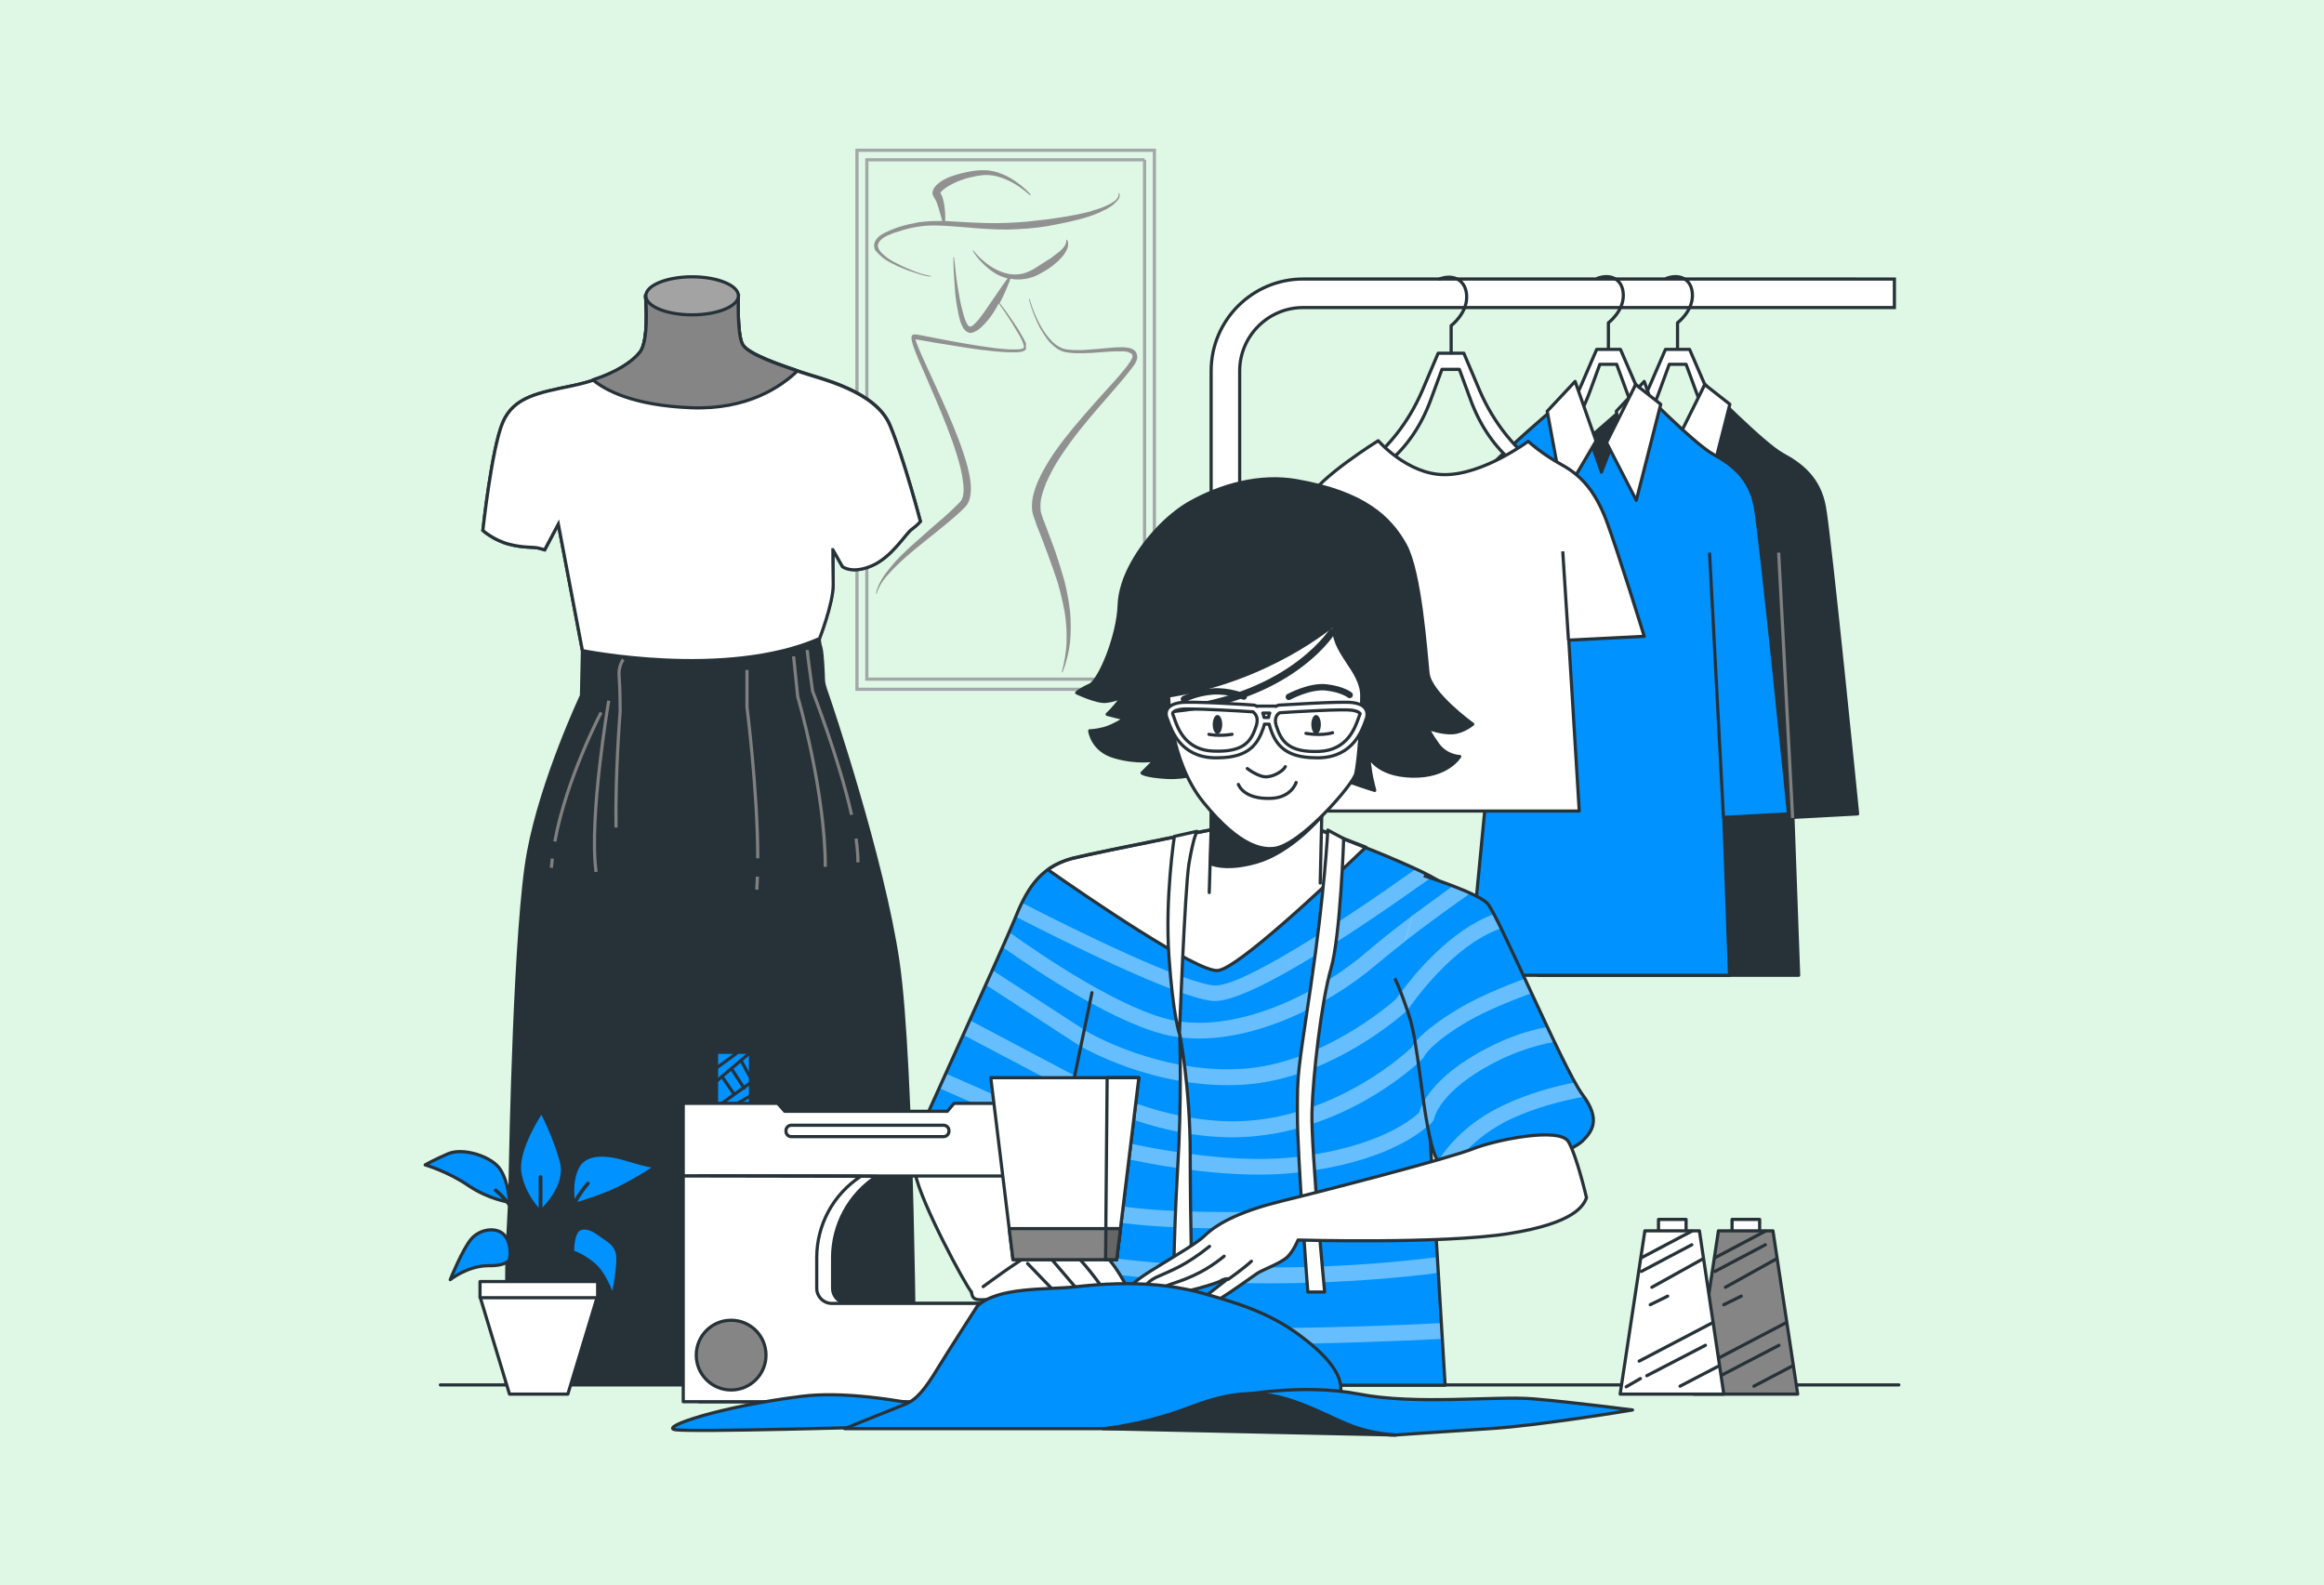 <svg version="1.1" id="Layer_1" xmlns="http://www.w3.org/2000/svg" xmlns:xlink="http://www.w3.org/1999/xlink" x="0" y="0" viewBox="0 0 733 500" style="enable-background:new 0 0 733 500" xml:space="preserve"><rect x="0" y="0" width="733" height="500" fill="#333333" stroke="none"/><style>.st5{fill:#919191}.st7{fill:#fff;stroke:#263238}.st10,.st11,.st7,.st8{stroke-miterlimit:10}.st8{fill:#858585;stroke:#263238;stroke-linecap:round;stroke-linejoin:round}.st10,.st11{fill:none;stroke:gray}.st11{fill:#fff;stroke:#263238;stroke-linejoin:round}.st12{stroke-linecap:round}.st12,.st14,.st16{fill:none;stroke:#263238;stroke-linejoin:round;stroke-miterlimit:10}.st16{fill:#0092ff;stroke-linecap:round}.st17{fill:#263238}.st18{fill:#fff;stroke:#263238;stroke-linecap:round;stroke-linejoin:round;stroke-miterlimit:10}.st19{fill:#0092ff}.st20{opacity:.4}.st21{fill:#fff}.st22,.st23{fill:#263238;stroke:#263238;stroke-linecap:round;stroke-linejoin:round;stroke-miterlimit:10}.st23{fill:none;stroke-width:2}</style><g id="Plant"><defs><path id="SVGID_1_" d="M0 0h733v500H0z"/></defs><clipPath id="SVGID_2_"><use xlink:href="#SVGID_1_" style="overflow:visible"/></clipPath><g style="clip-path:url(#SVGID_2_)"><path d="M-128.4 492.7s43.5 171.6 182.6 222.6 253.6-44.8 366-83.6c58.9-20.3 119.9 3.8 180.1 0 192.4-11.9 301.8-297.8 246.7-483C799.3-11.6 691.3-111 513.8-163.4s-300.9-97.3-480.9 16.1C-147.2-33.9-176 268.9-128.4 492.7z" style="fill:#92e3a9"/><path d="M-128.4 492.7s43.5 171.6 182.6 222.6 253.6-44.8 366-83.6c58.9-20.3 119.9 3.8 180.1 0 192.4-11.9 301.8-297.8 246.7-483C799.3-11.6 691.3-111 513.8-163.4s-300.9-97.3-480.9 16.1C-147.2-33.9-176 268.9-128.4 492.7z" style="opacity:.7;fill:#fff;enable-background:new"/></g><defs><path id="SVGID_3_" d="M0 0h733v500H0z"/></defs><clipPath id="SVGID_4_"><use xlink:href="#SVGID_3_" style="overflow:visible"/></clipPath><g style="clip-path:url(#SVGID_4_)"><path d="M361 50.4v163.8h-87.6V50.4H361m3.1-3H270.3v170H364.1v-170z" style="fill:none;stroke:#a2a7a9;stroke-miterlimit:10"/><path class="st5" d="M278.6 81.4c.9.7 1.8 1.2 2.8 1.7 1.9 1 3.9 1.8 5.9 2.5 1 .3 2 .7 3.1 1 1 .3 2.1.6 3.2.6V87c-1-.1-2.1-.4-3.1-.7-1-.3-2-.7-3-1.1-2-.8-3.9-1.7-5.8-2.7-.9-.5-1.8-1.1-2.6-1.8-.8-.6-1.6-1.4-2-2.3l-.1-.3c0-.1 0-.2-.1-.3-.1-.2 0-.4 0-.6.1-.4.3-.8.6-1.2.6-.7 1.5-1.3 2.4-1.7.5-.2.9-.4 1.4-.6s1-.4 1.5-.5c1-.3 2-.7 3-.9l1.5-.4 1.6-.3c1-.2 2.1-.3 3.1-.4 4.2-.3 8.4.2 12.7.5 4.3.4 8.6.7 12.9.7 4.3-.1 8.7-.4 12.9-1.1 4.2-.8 8.5-1.6 12.6-2.9l1.5-.5 1.5-.6c.5-.2 1-.4 1.5-.7.5-.3 1-.4 1.5-.7.9-.6 1.9-1.1 2.7-2l.6-.6c.2-.2.3-.5.5-.7.2-.5.4-1.1.1-1.7l-.2.1c.1.5-.1 1-.3 1.4-.1.2-.3.4-.5.6-.2.2-.3.4-.6.5-.8.6-1.8 1.1-2.7 1.5l-1.5.6c-.5.2-1 .3-1.5.5-.5.1-1 .3-1.5.5l-1.5.4c-4.1 1-8.3 1.6-12.5 2.2-2.1.2-4.2.5-6.3.7-2.1.2-4.2.3-6.3.4-4.2.2-8.5 0-12.7-.2-2.2-.1-4.5-.3-6.8-.4.1-1.5 0-3-.2-4.5-.1-.9-.3-1.9-.6-2.9-.1-.2-.2-.5-.3-.7-.1-.2-.3-.5-.4-.7 0 0 0-.1.1-.2.1-.2.4-.5.6-.7.3-.2.6-.5.9-.7.7-.5 1.4-.9 2.2-1.3 1.5-.8 3.2-1.4 4.9-1.9 1.7-.4 3.5-.8 5.2-.9 1.7-.1 3.5.2 5.2.8 3.4 1.1 6.5 3.2 9.2 5.6l.2-.2c-1.2-1.4-2.6-2.6-4.1-3.7-1.5-1.1-3.1-2.1-4.9-2.8-1.7-.7-3.6-1.2-5.6-1.2-1.9-.1-3.8.2-5.7.6-1.9.4-3.7.9-5.5 1.6-.9.4-1.8.8-2.6 1.4-.8.6-1.7 1.2-2.3 2.4-.1.3-.3.7-.3 1.1 0 .5.2.9.4 1.3.2.2.2.3.3.5.1.2.2.3.3.5.4.7.6 1.6.9 2.4l1.2 4.2c-1.9 0-3.7 0-5.6.2-1.1.1-2.2.2-3.2.5l-1.6.3-1.6.4c-1.1.3-2.1.6-3.1 1s-2 .8-3 1.3-2 1.1-2.7 2.1c-.4.5-.6 1.1-.7 1.7 0 .3 0 .7.1.9 0 .2.1.3.1.5l.2.4c.8.9 1.6 1.7 2.5 2.4z"/><path class="st5" d="M323.4 107.9c-.3-.7-.7-1.4-1.1-2.1-.8-1.4-1.6-2.7-2.5-4-1.4-2.1-2.9-4.2-4.5-6.2.6-1.1 1.2-2.3 1.7-3.5.6-1.4 1.2-2.7 1.7-4.2 1.4.3 2.9.3 4.4.1 1.7-.2 3.3-.8 4.8-1.6l2.1-1.2c.7-.4 1.3-.9 2-1.4 1.3-1 2.5-2.1 3.5-3.4.5-.7.9-1.4 1.2-2.2.1-.4.2-.8.2-1.3 0-.4-.1-.9-.4-1.3l-.2.1c.1.7-.2 1.4-.6 2s-.9 1.1-1.5 1.6c-.3.2-.6.5-.9.7s-.6.5-.9.7l-.9.7-1 .6-3.9 2.5c-1.2.8-2.6 1.4-4 1.8-1.4.3-2.9.4-4.4.1s-2.9-.8-4.2-1.5c-2.7-1.4-5.1-3.5-7-5.9l-.2.1c.8 1.3 1.8 2.6 2.9 3.7s2.3 2.2 3.7 3.1c1.3.9 2.8 1.5 4.4 1.9-2 2.7-3.8 5.5-5.7 8.2-1.1 1.6-2.1 3.1-3.3 4.6-.6.7-1.2 1.4-1.8 1.9-.3.3-.6.4-.9.5H305.8s-.1-.1-.2-.1c-.5-.4-.9-1.3-1.2-2.1-.3-.9-.6-1.8-.8-2.7-.5-1.8-.9-3.7-1.2-5.6-.7-3.8-1.1-7.6-1.5-11.4h-.2c0 3.9.3 7.7.6 11.6.2 1.9.5 3.9.9 5.8.2 1 .4 1.9.7 2.9.2.5.3 1 .6 1.4.2.5.5 1 1 1.5.1.1.3.2.4.3l.6.3c.2.1.4.1.6.1s.4 0 .6-.1c.7-.2 1.2-.5 1.7-.8.9-.6 1.6-1.4 2.3-2.1 1.4-1.5 2.5-3.1 3.5-4.8.3-.5.5-1 .8-1.5 1.5 2 2.9 4.1 4.2 6.2.8 1.3 1.6 2.7 2.4 4 .4.7.7 1.4 1 2.1.1.4.3.7.3 1.1.1.4.1.5-.1.7-.5.3-1.4.4-2.1.4h-2.3c-1.5-.1-3.1-.2-4.6-.4-3.1-.4-6.2-.9-9.2-1.4-3.1-.5-6.1-1.1-9.2-1.7l-4.6-.9-1.2-.2-.6-.1h-.8c-.1 0-.2.1-.3.1-.2.1-.3.2-.3.4 0 .1-.1.1-.1.2v.6c0 .3.1.5.1.7l.3 1.2c1 3 2.3 5.9 3.6 8.8l3.7 8.6c2.4 5.7 4.8 11.5 6.6 17.4.9 2.9 1.7 5.9 2 8.9.2 1.5.2 3-.1 4.2-.2.6-.4 1.2-.8 1.6-.5.5-1 1.1-1.6 1.6-2.2 2.2-4.5 4.2-6.9 6.2-2.3 2.1-4.7 4.1-7 6.2-2.3 2.1-4.6 4.3-6.6 6.8-1 1.2-2 2.5-2.8 3.9s-1.5 2.9-1.7 4.4h.2c.8-3 2.9-5.4 5-7.6 2.1-2.2 4.5-4.3 6.9-6.3 4.8-4 9.8-7.7 14.5-12l1.7-1.7c.7-.8 1.1-1.7 1.3-2.6.4-1.8.4-3.5.2-5.1-.4-3.3-1.3-6.3-2.3-9.3-2-6-4.5-11.7-7.1-17.5l-3.9-8.5c-1.3-2.8-2.6-5.7-3.7-8.5-.1-.4-.2-.7-.3-1v-.2l.4.1 1.2.2 4.6.8 9.3 1.5c3.1.5 6.2.9 9.3 1.2 1.6.1 3.1.3 4.7.3h2.4c.4 0 .8-.1 1.2-.1.4-.1.8-.2 1.2-.4.2-.1.4-.3.5-.7.1-.3 0-.5-.1-.7.2-.6.1-1-.1-1.3zm-34.8-1z"/><path class="st5" d="M358 110.7c-.4-.4-.8-.6-1.3-.8-.9-.3-1.7-.3-2.6-.4-3.3 0-6.5.5-9.7.7-1.6.1-3.2.3-4.8.2-.8 0-1.6 0-2.4-.1s-1.6-.2-2.3-.5c-1.4-.6-2.7-1.6-3.7-2.8-1.1-1.2-2-2.5-2.8-3.9-1.6-2.8-2.8-5.8-3.7-8.9l-.2.1c.8 3.1 2 6.2 3.5 9.1.8 1.4 1.7 2.8 2.7 4.1 1.1 1.2 2.3 2.4 3.9 3.1.8.4 1.6.5 2.4.6s1.6.2 2.5.2c1.6 0 3.3 0 4.9-.1 3.2-.2 6.5-.6 9.6-.5.8 0 1.6.1 2.2.4.3.1.6.3.8.5.2.2.2.4.2.7 0 .1 0 .3-.1.5-.1.1-.1.3-.2.4-.2.3-.3.6-.6 1-.4.6-.9 1.3-1.4 1.9-2 2.5-4.2 4.9-6.4 7.3-4.3 4.8-8.7 9.7-12.7 14.8-2 2.6-3.9 5.2-5.6 8.1l-1.2 2.1c-.4.7-.8 1.5-1.1 2.2-.4.7-.7 1.5-1 2.3s-.6 1.6-.8 2.4c-.5 1.6-.7 3.4-.6 5.2.1.4.1.9.2 1.3l.4 1.3c.3.8.6 1.5.8 2.3 1.2 3 2.4 6 3.5 9.1 1.1 3 2.2 6 3.2 9.1.9 3.1 1.6 6.2 2.2 9.3.5 3.2.7 6.3.6 9.5s-.7 6.4-1.5 9.5l.2.1c1.2-3 2-6.2 2.4-9.5.3-3.3.3-6.6 0-9.8-.4-3.3-1-6.5-1.8-9.7-.9-3.2-1.9-6.3-2.9-9.3-1.1-3.1-2.3-6.1-3.4-9.1-.3-.7-.6-1.5-.8-2.2l-.3-1c-.1-.4-.1-.7-.1-1.1-.1-1.4 0-2.9.5-4.4.2-.7.4-1.5.7-2.2.3-.7.5-1.5.9-2.2.3-.7.7-1.4 1-2.1.4-.7.7-1.4 1.1-2.1 1.6-2.8 3.4-5.4 5.3-8 3.8-5.2 8.1-10.1 12.3-14.9 2.1-2.5 4.3-4.9 6.3-7.5.5-.6 1-1.3 1.5-2 .2-.3.4-.7.6-1.1.1-.2.2-.5.2-.7.1-.2.1-.5.1-.7-.1-.8-.3-1.4-.7-1.8z"/><path d="M203.6 93.3v.3c.2 2 1 14.2-1.8 17.6-3 3.8-10.1 8.1-21 10.4s-18.7 3.5-22.2 11.6-6.3 34.1-6.3 34.1 3.3 3 8.1 4.3 7.8.8 9.6 1.3l1.8.5 4.3-8.1 7.6 39.9-.3 14.2s-12.4 26.3-16.7 49.3-5.6 93.2-5.8 104.1-1 21-1 21l-.3 42.8h128.9s-.5-101.2-5.3-133.5-21.2-81-22.2-83.8-1.3-4-1.3-5.1-.3-8.3-.8-9.9c-.5-1.5-.5-3-.5-3s4.3-11.1 4.3-16.9v-11.1l3 5.3s3 2.5 9.4-.3c6.3-2.8 10.4-9.9 12.4-11.4s2.8-2.5 2.8-2.5-5.1-19.5-9.6-30.3c-4.5-10.9-22-14.7-27.8-16.7s-16.9-5.6-18.7-8.8c-1.8-3.3-1.3-15.4-1.3-15.4l-29.3.1z" style="fill:#263238;stroke:#263238;stroke-miterlimit:10"/><path class="st7" d="m262.7 173.4 3 5.3s3 2.5 9.4-.3c6.3-2.8 10.4-9.9 12.4-11.4s2.8-2.5 2.8-2.5-5.1-19.5-9.6-30.3c-4.5-10.9-22-14.7-27.8-16.7s-16.9-5.6-18.7-8.8c-1.8-3.3-1.3-15.4-1.3-15.4h-29.3v.3c.2 2 1 14.2-1.8 17.6-3 3.8-10.1 8.1-21 10.4s-18.7 3.5-22.2 11.6-6.3 34.1-6.3 34.1 3.3 3 8.1 4.3 7.8.8 9.6 1.3l1.8.5 4.3-8.1 7.6 39.9s45.2 9.2 74.8-3.8c0 0 4.3-11.1 4.3-16.9-.1-5.8-.1-11.1-.1-11.1z"/><path class="st8" d="M218 128.6c17.5.7 28.2-6.5 33.5-11.6-6-2.1-15.7-5.3-17.3-8.4-1.8-3.3-1.3-15.4-1.3-15.4h-29.3v.3c.2 2 1 14.2-1.8 17.6-2.4 3-7.4 6.3-14.8 8.7 3.8 3.2 12.7 8.1 31 8.8z"/><path d="M232.9 93.3c0 3.3-6.6 6-14.6 6-8.1 0-14.6-2.7-14.6-6s6.6-6 14.6-6 14.6 2.7 14.6 6z" style="fill:#a3a3a3;stroke:#263238;stroke-linecap:round;stroke-linejoin:round;stroke-miterlimit:10"/><path class="st10" d="M196.6 208s-1.7 2-1.3 5.7c.3 3.7.3 10.7.3 10.7S194 244 194.3 261M192 221s-6.3 36.7-4 54M174.2 270.8c-.1 1-.2 1.9-.3 2.9M189.6 224.7s-11 20.9-14.6 40.7M238.9 276.5c-.1 1.4-.1 2.8-.2 4.1M235.6 211.3V223s3.4 26.8 3.4 47.7M250.3 207l1.3 12.7s8.7 29.7 8.7 53.7M270 264.5c.4 2.7.6 5.3.6 7.5M254.6 205c0 1 1.7 13 1.7 13s8.3 21.2 12.3 39"/><path class="st7" d="M411 88c-16 0-29 13-29 29v305.5h9V117c0-11 9-20 20-20h186.5v-9H411z"/><path class="st11" d="m562 148.6-5.7-4c-8-5.5-14.5-13.6-18.6-23.3l-4.8-11.1H525.3l-4.8 11.1c-4.2 9.7-10.6 17.8-18.6 23.3l-5.7 4c-3.2 2.2-5.2 6.2-5.2 10.6h76.1c.1-4.4-1.9-8.4-5.1-10.6zm-30.8 5.9h-32.7c0-3.5 5.6-6.8 7.8-8.5l4-3.2c5.5-4.5 10-11 12.9-18.9l3.3-9h5.3l3.3 9c2.9 7.9 7.4 14.4 12.9 18.9l4 3.2c2.2 1.8 7.7 5 7.7 8.5h-28.5z"/><path class="st12" d="M529.1 110v-8.2s4.7-3.5 4.7-8.6-3.9-7-8.2-5.4"/><path d="m518.1 123.6 8.8 25.3 10.8-27.7s18.4 18.8 24.5 22.1 11.6 7.7 13.2 16.5c1.7 8.8 10.5 96.9 10.5 96.9l-20.4 1.1 1.8 49.8h-82.2l5-52h-19.3s12.1-95.3 15.4-101.9c3.3-6.4 31.9-30.1 31.9-30.1z" style="fill:#263238;stroke:#263238;stroke-linejoin:round;stroke-miterlimit:10"/><path class="st11" d="m509.8 129.7 5 27 10.4-17.6-6.6-18.8zM537.7 121.3l-9.1 18.3 9.3 18.2 7.7-30.3z"/><path class="st10" d="m565.4 258-4.4-83.7"/><path class="st14" d="m490 255.8 7.7-81.5"/><path class="st11" d="m540.2 148.6-5.7-4c-8-5.5-14.5-13.6-18.6-23.3l-4.8-11.1h-7.5l-4.8 11.1c-4.2 9.7-10.6 17.8-18.6 23.3l-5.7 4c-3.2 2.2-5.2 6.2-5.2 10.6h76.1c0-4.4-2-8.4-5.2-10.6zm-30.8 5.9h-32.8c0-3.5 5.6-6.8 7.8-8.5l4-3.2c5.5-4.5 10-11 12.9-18.9l3.3-9h5.3l3.3 9c2.9 7.9 7.4 14.4 12.9 18.9l4 3.2c2.2 1.8 7.7 5 7.7 8.5h-28.4z"/><path class="st12" d="M507.3 110v-8.2s4.7-3.5 4.7-8.6-3.9-7-8.2-5.4"/><path d="m496.3 123.6 8.8 25.3 10.8-27.7s18.4 18.8 24.5 22.1 11.6 7.7 13.2 16.5c1.7 8.8 10.5 96.9 10.5 96.9l-20.4 1.1 1.8 49.8h-82.2l5-52H449s12.1-95.3 15.4-101.9c3.3-6.4 31.9-30.1 31.9-30.1z" style="fill:#0092ff;stroke:#263238;stroke-linejoin:round;stroke-miterlimit:10"/><path class="st11" d="m488 129.7 5 27 10.4-17.6-6.6-18.8zM515.9 121.3l-9.2 18.3 9.4 18.2 7.7-30.3z"/><path class="st14" d="m543.6 258-4.4-83.7M468.2 255.8l7.7-81.5"/><path class="st11" d="m492.4 152-6-4.2c-8.4-5.8-15.3-14.4-19.7-24.6l-5-11.8h-8.1l-5 11.8c-4.4 10.2-11.2 18.8-19.7 24.6l-6 4.2c-3.4 2.3-5.4 6.6-5.4 11.2H498c-.1-4.6-2.2-8.8-5.6-11.2zm-32.5 6.3h-34.6c0-3.7 5.9-7.1 8.2-9l4.2-3.4c5.8-4.7 10.6-11.6 13.6-19.9l3.5-9.5h5.5l3.5 9.5c3 8.3 7.8 15.2 13.6 19.9l4.2 3.4c2.3 1.9 8.1 5.3 8.1 9h-29.8z"/><path class="st12" d="M457.7 111.3v-8.6s4.9-3.7 4.9-9-4.1-7.4-8.6-5.7"/><path class="st11" d="M434.7 139s9.2 10.6 20.7 10.7c12.2.2 26.6-10.5 26.6-10.5s4.2 3.9 10.6 7.4 10.6 8.6 14 17.4c3.7 9.9 12 36.7 12 36.7l-23.8 1.2 3.3 53.9H419l5.4-54.9h-23.1s7.6-36.3 11.1-43.2c3.4-7 22.3-18.7 22.3-18.7z"/><path class="st14" d="m424.3 200.9 1.2-28.8M494.7 201.9l-1.8-28"/><path class="st12" d="M138.9 436.8h460"/><path class="st16" d="M160.7 379.2s-.2-6-2.8-10.2c-2.5-4.2-11.8-7.2-16.6-5.1s-7.2 3.5-7.2 3.5 7.2 2.1 13.6 6.5c6.5 4.4 13 5.3 13 5.3zM170.4 382.2s-5.5-5.3-6.5-12.7c-.9-7.4 6.9-18.9 6.9-18.9s3.9 7.2 6.2 15.5c2.4 8.3-6.6 16.1-6.6 16.1zM181 379.9s-1.4-6.9 1.2-11.8c2.5-4.8 9.2-4.4 15.9-2.3s8.8 2.1 8.8 2.1-7.8 5.3-14.5 8.1c-6.8 2.8-11.4 3.9-11.4 3.9z"/><path class="st17" d="M170.5 404.8c-.3 0-.6-.3-.6-.6v-33c0-.3.3-.6.6-.6s.6.3.6.6v33c0 .3-.3.6-.6.6zM173.2 404.8c-.4-.1-.6-.4-.6-.7.1-.8 2.9-20.4 12.4-31.2.2-.2.6-.3.8-.1.2.2.3.6.1.8-9.2 10.6-12.1 30.4-12.1 30.6 0 .4-.3.6-.6.6zM167.7 404.4c-.3 0-.6-.3-.6-.6 0-.2.1-19-11.1-27.9-.3-.2-.3-.6-.1-.8.2-.3.6-.3.8-.1 11.6 9.3 11.5 28.1 11.5 28.9.1.2-.2.5-.5.5zM176.9 404.1h-.2c-.3-.1-.5-.4-.4-.7.1-.2 1.7-6.2 5.4-11.3.2-.3.6-.3.8-.1.3.2.3.6.1.8-3.6 4.9-5.2 10.8-5.2 10.9 0 .2-.2.4-.5.4z"/><path class="st16" d="M180.6 394.9s-.2-6.5 2.5-7.4c2.8-.9 5.3 1.4 7.4 2.8 2.1 1.4 4.4 2.8 4.4 6.9 0 4.2-1.6 11.8-1.6 11.8s-2.3-7.2-6.2-10.4c-4-3.2-6.5-3.7-6.5-3.7z"/><path class="st17" d="M163.5 404.4c-.3 0-.5-.2-.6-.4 0-.1-1.8-5.6-6-8.9-.3-.2-.3-.6-.1-.8.2-.3.6-.3.8-.1 4.5 3.5 6.4 9.3 6.4 9.5.1.3-.1.6-.5.7.2-.1.1 0 0 0z"/><path class="st16" d="M160.7 397s.9-4.2-1.4-7.2-7.8-2.3-10.6.9c-2.8 3.2-6.7 12.9-6.7 12.9s5.5-4.4 12-4.4c6.5.1 6.7-2.2 6.7-2.2z"/><path class="st18" d="M179.1 439.7h-18.4l-9.2-30.4h36.8zM151.4 404.2h37.1v5.1h-37.1zM546.3 384.6h8.7v5h-8.7z"/><path class="st8" d="M567 439.7h-32.8l7.8-51.5h17.2z"/><path class="st12" d="m540.9 396.7 15.9-8.4M540.9 401l15.9-8.4M560.2 397.1l-16 8.9M543.7 411.5l5.5-2.7M563.3 417.2l-23.1 12.1M542.7 433.9l18.4-9.6M540.6 434.8l-4.5 2.6M565 431l-11.8 6.2"/><path class="st18" d="M523.1 384.6h8.7v5h-8.7z"/><path class="st18" d="M543.7 439.7H511l7.8-51.5H536z"/><path class="st12" d="m517.7 396.7 15.9-8.4M517.7 401l15.9-8.4M537 397.1l-16 8.9M520.5 411.5l5.5-2.7M540.1 417.2 517 429.3M519.4 433.9l18.5-9.6M517.4 434.8l-4.5 2.6M541.8 431l-11.9 6.2"/><path class="st19" d="M388.4 260.5s-39.7 7.7-50.3 10.3c-10.7 2.7-14.7 10.7-18.3 19.7-3.7 9-29.7 66-31 69.3s7 5.3 17.3 9 16.3 7.7 19.3 3.7 10.7-19.3 10.7-19.3l-3.3 83.7h123l-5.3-87.3s4.7-68 4.3-70.7c-.3-2.7-41-18.7-45.3-19-4.4-.4-21.1.6-21.1.6z"/><g class="st20"><path class="st21" d="m334.4 394.5-.2 5.1c28.2 4.5 70.1 8 119.4 1.9l-.3-5c-47.4 5.9-88.5 2.9-118.9-2zM440.3 315.1c-2.3 2.1-23.7 20.4-48.4 22-26.2 1.7-48.9-11.6-49-11.7L313 306c-.7 1.5-1.4 3-2.1 4.6l29.4 19.1c1 .6 24.2 14.2 52 12.4 27.8-1.8 50.7-22.6 51.6-23.5.1-.1.3-.3.4-.5.1-.1 3.5-5.2 8.9-11 .2-2.6.3-5.1.5-7.5-7.3 6.8-12.3 14-13.4 15.5zM298.3 338.6c-.7 1.6-1.4 3.1-2.1 4.6l36.7 16.1c.9-1.8 1.7-3.3 2.3-4.5l-36.9-16.2z"/><path class="st21" d="M320.3 289.1c13.1 6.7 50.3 25.4 62.1 26.6 11.8 1.1 51.7-26.5 69.2-39.1-1.4-.7-3.1-1.6-5.1-2.5-23.6 16.8-55.4 37.5-63.6 36.7-9.8-.9-41.8-16.4-60.6-26.1-.6 1.3-1.3 2.9-2 4.4zM336.4 360.8c1.7.5 42 12.6 73 9 26.6-3.1 38.1-12 41.4-15.1l-.3-5.2s.1-1.8.3-4.7c-2.1 2.8-2.9 4.9-3.2 6.1-2.1 2-12.6 10.9-38.7 14-29.1 3.4-68.2-8-70.9-8.8l-1.9-.8-.2 5.4.3.1c0-.1.1-.1.2 0z"/><path class="st21" d="M370.2 326.9c21.6 3.7 47.8-8.9 64.2-22.9 5.9-5 13.2-10.6 19.9-15.5.1-2.6.3-4.8.3-6.4-7.7 5.5-16.5 12.1-23.5 18.1-15.5 13.3-40.1 25.2-60.1 21.8-16.3-2.8-42.8-20.9-52.7-28-.6 1.3-1.3 2.9-2.1 4.7 10.8 7.6 37 25.3 54 28.2zM454.9 422.3l-.3-5c-25.6 1.3-76.5 3.1-121-.5l-.2 5c19.8 1.6 40.7 2.2 60.2 2.2 24.6-.1 46.9-1 61.3-1.7zM352.4 385.5c30.4 4.4 86.7.1 100.2-1.1l-.9-14.8c-.4.8-.6 1.2-.6 1.3-.2.4-.2.9-.1 1.3l1.3 7.1c-13 1.1-69.6 5.4-99.1 1.1-5.9-.8-11.9-1.9-18-3l-.2 5c5.8 1.2 11.7 2.2 17.4 3.1z"/><path class="st21" d="M337.2 344c2 1.2 30.1 17.8 60.1 14.2 30.5-3.6 50.7-23.6 51.6-24.4.2-.2.4-.4.5-.8 0 0 .5-1 2.3-2.7.1-2.2.3-4.6.5-7-4.7 3.6-6.4 6-7.1 7.2-2.5 2.3-21.5 19.5-48.4 22.7-28.7 3.4-56.7-13.4-57-13.5l-.1-.1-33.7-17.8c-.7 1.5-1.4 3-2.1 4.6l33.4 17.6z"/></g><path class="st12" d="m336.1 353.2 8.3-40.1"/><path class="st18" d="M330.5 274.3c12 8.4 47 32.4 53.6 31.8 6.1-.5 33.7-26.4 46.7-38.9-9.8-3.9-19.3-7.3-21.3-7.5-4.3-.3-21 .7-21 .7s-39.7 7.7-50.3 10.3c-3.1.9-5.6 2.1-7.7 3.6z"/><path class="st12" d="M388.4 260.5s-39.7 7.7-50.3 10.3c-10.7 2.7-14.7 10.7-18.3 19.7-3.7 9-29.7 66-31 69.3s7 5.3 17.3 9 16.3 7.7 19.3 3.7 10.7-19.3 10.7-19.3l-3.3 83.7h123l-5.3-87.3s4.7-68 4.3-70.7c-.3-2.7-41-18.7-45.3-19-4.4-.4-21.1.6-21.1.6z"/><path class="st18" d="M418.8 261.8s-1 19.7-5.3 48.7-4.3 27.7-4.3 41 3.3 56 3.3 56h5.3s-4.3-45-4-56.7 3-35 6-45.3 4-41 4-41l-5-2.7zM377.5 262.2l-7.1 1.6s-3 19.3-1.7 38 3.3 24.3 3.3 24.3 1.7-45.3 3-53.7c1.4-8.2 2.5-10.2 2.5-10.2zM372.1 326.2s.7 21-.7 43c-1.3 22-1.3 41.3-1.3 41.3l6 .3s-.7-25.3-.7-46.7c0-21.3-3.3-37.9-3.3-37.9zM381.4 281.5l1-33.7h34.7l-.7 30.7"/><path class="st22" d="m416.9 257-8.4-9.2h-26l-.7 24.6c1.9.8 6.6 1.8 14.6-.5 10.4-3 19.5-13.3 20.6-14.6l-.1-.3zM366.1 165.7c-6.9 6.9-12.8 16.5-13.1 25-.3 9.9-6.2 24-9.3 25.4-3.1 1.4-4.1 2.4-4.1 2.4s6.5 3.1 9.3 2.7c2.7-.3 5.1-1.4 5.1-1.4s-2.1 2.7-3.4 4.1l-1.4 1.4 5.5 1.4s-3.8 2.4-6.5 3.1c-2.7.7-4.5.7-4.5.7s.7 6.2 7.9 8.2c7.2 2.1 12.7 1 12.7 1l-4.1 4.1s1 1 7.9 1.4c6.9.3 10.3-1.7 10.3-1.7l42.2-1.7s1 3.4 5.8 5.1c4.8 1.7 7.2 2.4 7.2 2.4s-.7-2.7-1-4.1c-.3-1.4-1-6.9-1-6.9s2.4 6.2 13.7 6.5c11.3.3 15.1-6.2 15.1-6.2s-4.1 0-6.9-3.8c-2.7-3.8-3.1-5.1-3.1-5.1s4.5 1.7 7.9 1.4 6.2-2.7 6.2-2.7-13.4-9.6-14.1-16.1-2.4-31.9-7.2-40.5-13-16.5-34.3-20.2c-11.5-2-23.6 1.3-33.6 6.9-3 1.7-6.2 4.2-9.2 7.2z"/><path class="st18" d="M420.8 196.9s-20.4 17.7-52.2 22.6c0 0 .1 20.2 11 33.6 11.8 14.6 19.1 14.8 22.1 14.5 8.3-.7 25.1-20.2 25.9-23.6.8-3.4 1.9-16.3 1.9-24.6s-9.8-13.8-8.7-22.5z"/><path class="st17" d="M362.2 225.4c-.6 0-1-.5-1.1-1 0-.6.4-1.1 1-1.1 41.9-1.2 56.9-24.4 57.1-24.6.3-.5 1-.6 1.5-.3s.7 1 .3 1.5c-.6.9-15.7 24.3-58.8 25.5z"/><path class="st12" d="M381.3 231.6s3 .7 7.3 0M411.9 231.3s4.7.9 8.4-.2"/><path class="st17" d="M416.6 228.5c0 1.7-.7 3-1.5 3s-1.5-1.3-1.5-3 .7-3 1.5-3 1.5 1.3 1.5 3z"/><path class="st18" d="M430.8 223.8c-.6-1.2-2-1.9-4.2-2.2-3.5-.5-22.5.8-23.3.8l-.3.1-.6.3v-.1h-5.9v.1l-.6-.3-.3-.1c-.8-.1-19.8-1.3-23.3-.8-2.2.3-3.6 1.1-4.2 2.2-.4.8-.4 1.8 0 2.7.1.2.2.5.3.8 1.1 3.1 4 11.3 14.3 11.7h1.4c10.3 0 12.8-4.9 14.4-9.5.1-.4.2-.8.3-1.1h1.5c.1.4.2.7.3 1.1 1.5 4.6 4.1 9.5 14.4 9.5h1.4c10.3-.4 13.2-8.6 14.3-11.7.1-.4.2-.7.3-.8.2-.9.3-1.8-.2-2.7zm-32.5 1.1h2.2c-.2.4-.3.9-.4 1.4h-1.4c-.1-.5-.3-1-.4-1.4zm-2.1 4.1c-1.5 4.6-3.6 8.3-13.5 7.9-8.8-.3-11.3-7.3-12.3-10.3-.2-.5-.3-.8-.4-1.1-.1-.2-.2-.5-.1-.7s.6-.8 2.6-1.1c.5-.1 1.3-.1 2.4-.1 5.1 0 15.7.6 20.3.9.4.4 2 1.5 1 4.5zm32.6-3.4c-.1.2-.2.6-.4 1.1-1.1 3-3.5 9.9-12.3 10.3-9.9.4-12-3.4-13.5-7.9-1-3 .6-4.1 1.1-4.3 5.6-.4 20-1.2 22.7-.8 2 .3 2.5.9 2.6 1.1 0 0-.1.3-.2.5z"/><path class="st12" d="M393.4 242.4s3.6 2.8 6.2 2.6 5.2-2 5.8-3.2M390.6 247.4s1.5 4.8 10.4 4.4c6.4-.3 7.8-5 7.8-5"/><path class="st23" d="M406.5 219.8s6.6-3.6 11.8-3c5.2.6 7.4 2.4 7.4 2.4M392.3 219.7s-4.7-2-9.9-1.6c-5.2.4-9 2.4-9 2.4"/><path class="st17" d="M385.5 228.5c0 1.7-.7 3-1.5 3s-1.5-1.3-1.5-3 .7-3 1.5-3 1.5 1.3 1.5 3z"/><path class="st19" d="M449.1 276.2s16.7 5.3 20 8.7c3.3 3.3 24 52.3 30 60.3s3 11.7 0 14.7-22 11-29.3 11.7-15 2.3-18.3-10.7-4-31.7-7.3-41.3c-3.3-9.7-4.3-11-4.3-11"/><g class="st20"><path class="st21" d="M460.6 317.8c-8.5 5-12.5 8.8-14.4 11 .4 2.1.7 4.2 1 6.5.9-.8 1.5-1.4 1.6-1.5.2-.2.4-.4.5-.8 0 0 2.1-4.1 13.7-10.9 5.5-3.2 13.1-6.3 19.9-8.8-.7-1.5-1.4-3.1-2.1-4.6-6.7 2.5-14.4 5.7-20.2 9.1zM468.8 330.7c-12.4 6.5-17.6 12.9-19.8 16.9.4 2.6.8 5.2 1.3 7.7 1-.8 1.4-1.4 1.5-1.5.3-.3.5-.8.6-1.2 0-.1 1.7-8.5 18.8-17.4 7.1-3.7 13.7-5.6 19.1-6.6-.7-1.5-1.5-3.1-2.2-4.7-5.7 1-12.3 3.1-19.3 6.8zM453.5 366.3c1 1.8 2.2 3.1 3.5 3.9 2.2-3.9 7.9-11.7 19.4-17.2 7.9-3.7 16.5-5.9 23.2-7.1-.2-.2-.3-.5-.5-.7-.6-.8-1.4-2.2-2.4-3.8-6.7 1.3-14.8 3.5-22.5 7.2-11.4 5.3-17.7 12.9-20.7 17.7zM441.8 313.1c.5 1.4 1.2 3.3 2 5.6l.1-.1c.1-.1.3-.3.4-.5.2-.2 13.4-20 29.2-25.3-.8-1.7-1.6-3.3-2.3-4.5-13.9 5.1-25.3 19.2-29.4 24.8zM448.3 279c1-.7 2-1.4 2.9-2.1-1.3-.4-2.1-.7-2.1-.7l-.8 2.8zM445.4 288.8l-2.3 8.1c7.1-5.5 14.7-11 20.7-15.2-1.7-.8-3.6-1.6-5.5-2.3-3.9 2.8-8.4 6.1-12.9 9.4z"/></g><path d="M449.1 276.2s16.7 5.3 20 8.7c3.3 3.3 24 52.3 30 60.3s3 11.7 0 14.7-22 11-29.3 11.7-15 2.3-18.3-10.7-4-31.7-7.3-41.3c-3.3-9.7-4.3-11-4.3-11" style="fill:none;stroke:#263238;stroke-miterlimit:10"/><path class="st18" d="M500.4 377.8s-3-13-5.7-17.7-22.7-.7-30.3 2.3-47.3 13.3-59.7 16.3c-12.3 3-20.3 6.7-24.7 11-4.3 4.3-24.3 14.3-23 16.3s7.7 2 12 2 15-3.3 16-4 2.3-.7 2.3-.7L380 409s1 3 4.7.7 10.3-7 11.7-8c1.3-1 7.7-3.3 9.7-5.3s3.3-5.3 3.3-5.3 45.3 1.3 66.3-2c21.1-3.3 23.7-8.9 24.7-11.3z"/><path class="st12" d="M365.1 408.2s0-1.7 3.7-3 10-3 17.3-9M387.4 403.5s4.7-3.3 7.3-5.7M360.8 407.5s-.3-2.7 4-4.7 8.7-3.3 16.7-9.7"/><path class="st18" d="M324.1 394.5s-2.3-8.7-5.7-23.7c-3.3-15-16.3-16.7-22-15.3-5.7 1.3-9.3 5.7-7.7 14.7 1.7 9 15.7 35 17.7 37.3s16 .7 19.7-3.7c3.7-4.3-2-9.3-2-9.3z"/><path class="st18" d="M310.1 405.8s11.7-8.7 15.3-10.3c3.7-1.7 16.7-1.7 21-.7s10 13 10 13-37 2-42.3 2-7.3 1-7.7-2.3"/><path class="st12" d="M334.4 409.2s-8.7-9-10.3-10.7M341.1 408.2l-10-11.7M349.4 408.5s-6.7-9.7-10.3-12.7"/><path class="st16" d="M226 331.9h10.7v16.6H226z"/><path class="st12" d="m225.9 336.9 6.3-4.6M226.1 340.9l10.6-9M227.7 339.5l3.5 5.1M230.8 337.2l3.9 6M233.8 334.6l2.8 5.1M226.8 348.6l9.8-7M232.4 348.1l4-2.3"/><path class="st18" d="m300.9 348-2.1 2.5h-51.3l-2.2-2.5h-29.8v22.9h115.3V348z"/><path class="st18" d="M352.2 397.3h-32.7l-7-57.4h46.7z"/><path class="st18" d="m349.2 339.9-.5 57.4h3.5l7-57.4zM297.6 358.5h-48c-.9 0-1.7-.7-1.7-1.7v-.2c0-.9.7-1.7 1.7-1.7h48c.9 0 1.7.7 1.7 1.7v.2c0 .9-.8 1.7-1.7 1.7z"/><path class="st18" d="M220.5 370.9v71.2h173.7v-24.6c0-3.6-2.9-6.4-6.4-6.4H267.4c-2.7 0-4.8-2.2-4.8-4.8v-9.6c0-10.4 5.2-20 13.9-25.7h0l-56-.1z"/><path class="st18" d="M215.5 370.9v71.2h173.7v-31H262.4c-2.7 0-4.8-2.2-4.8-4.8v-9.6c0-10.4 5.2-20 13.9-25.7h0l-56-.1z"/><circle class="st8" cx="230.6" cy="427.4" r="11"/><path class="st8" d="m318.3 387.5 1.2 9.8h32.7l1.2-9.8z"/><path style="fill:#666;stroke:#263238;stroke-linecap:round;stroke-linejoin:round;stroke-miterlimit:10" d="m348.8 387.5-.1 9.8h3.5l1.2-9.8z"/><path class="st16" d="M279.2 450s-61.8 1.8-66.4.9c-4.5-.9 14.5-7.3 40-10.5 25.4-3.2 67.3 10 67.3 10l-40.9-.4z"/><path class="st16" d="M352.3 404.9c-4.5.1-9.1.5-13.6 1-8.3.9-24.2-.1-30.5 6.1 0 0-9.1 14.1-12.7 20s-6.4 9.5-10 10.9-19.1 7.7-19.1 7.7h129.1s19 .7 25.3-7.1c6.9-8.3-4.8-17.8-10.8-22.3-9.9-7.4-20.7-10.6-32.5-13.8-8.3-2.1-16.7-2.7-25.2-2.5z"/><path class="st16" d="M390.5 440.2s20.3-4 38.2-.5c17.8 3.5 43.1.5 55 1.5s31.2 3.5 31.2 3.5-29.7 5-45.1 5.9c-15.4 1-29.7 2-29.7 2s-7.9.5-28.8-5.9l-20.8-6.5z"/><path class="st22" d="M347.9 450.6s12.4-1 27.8-6.9 24.3-5 35.7-.5 15.4 8.4 28.8 9.4l-92.3-2z"/></g></g></svg>